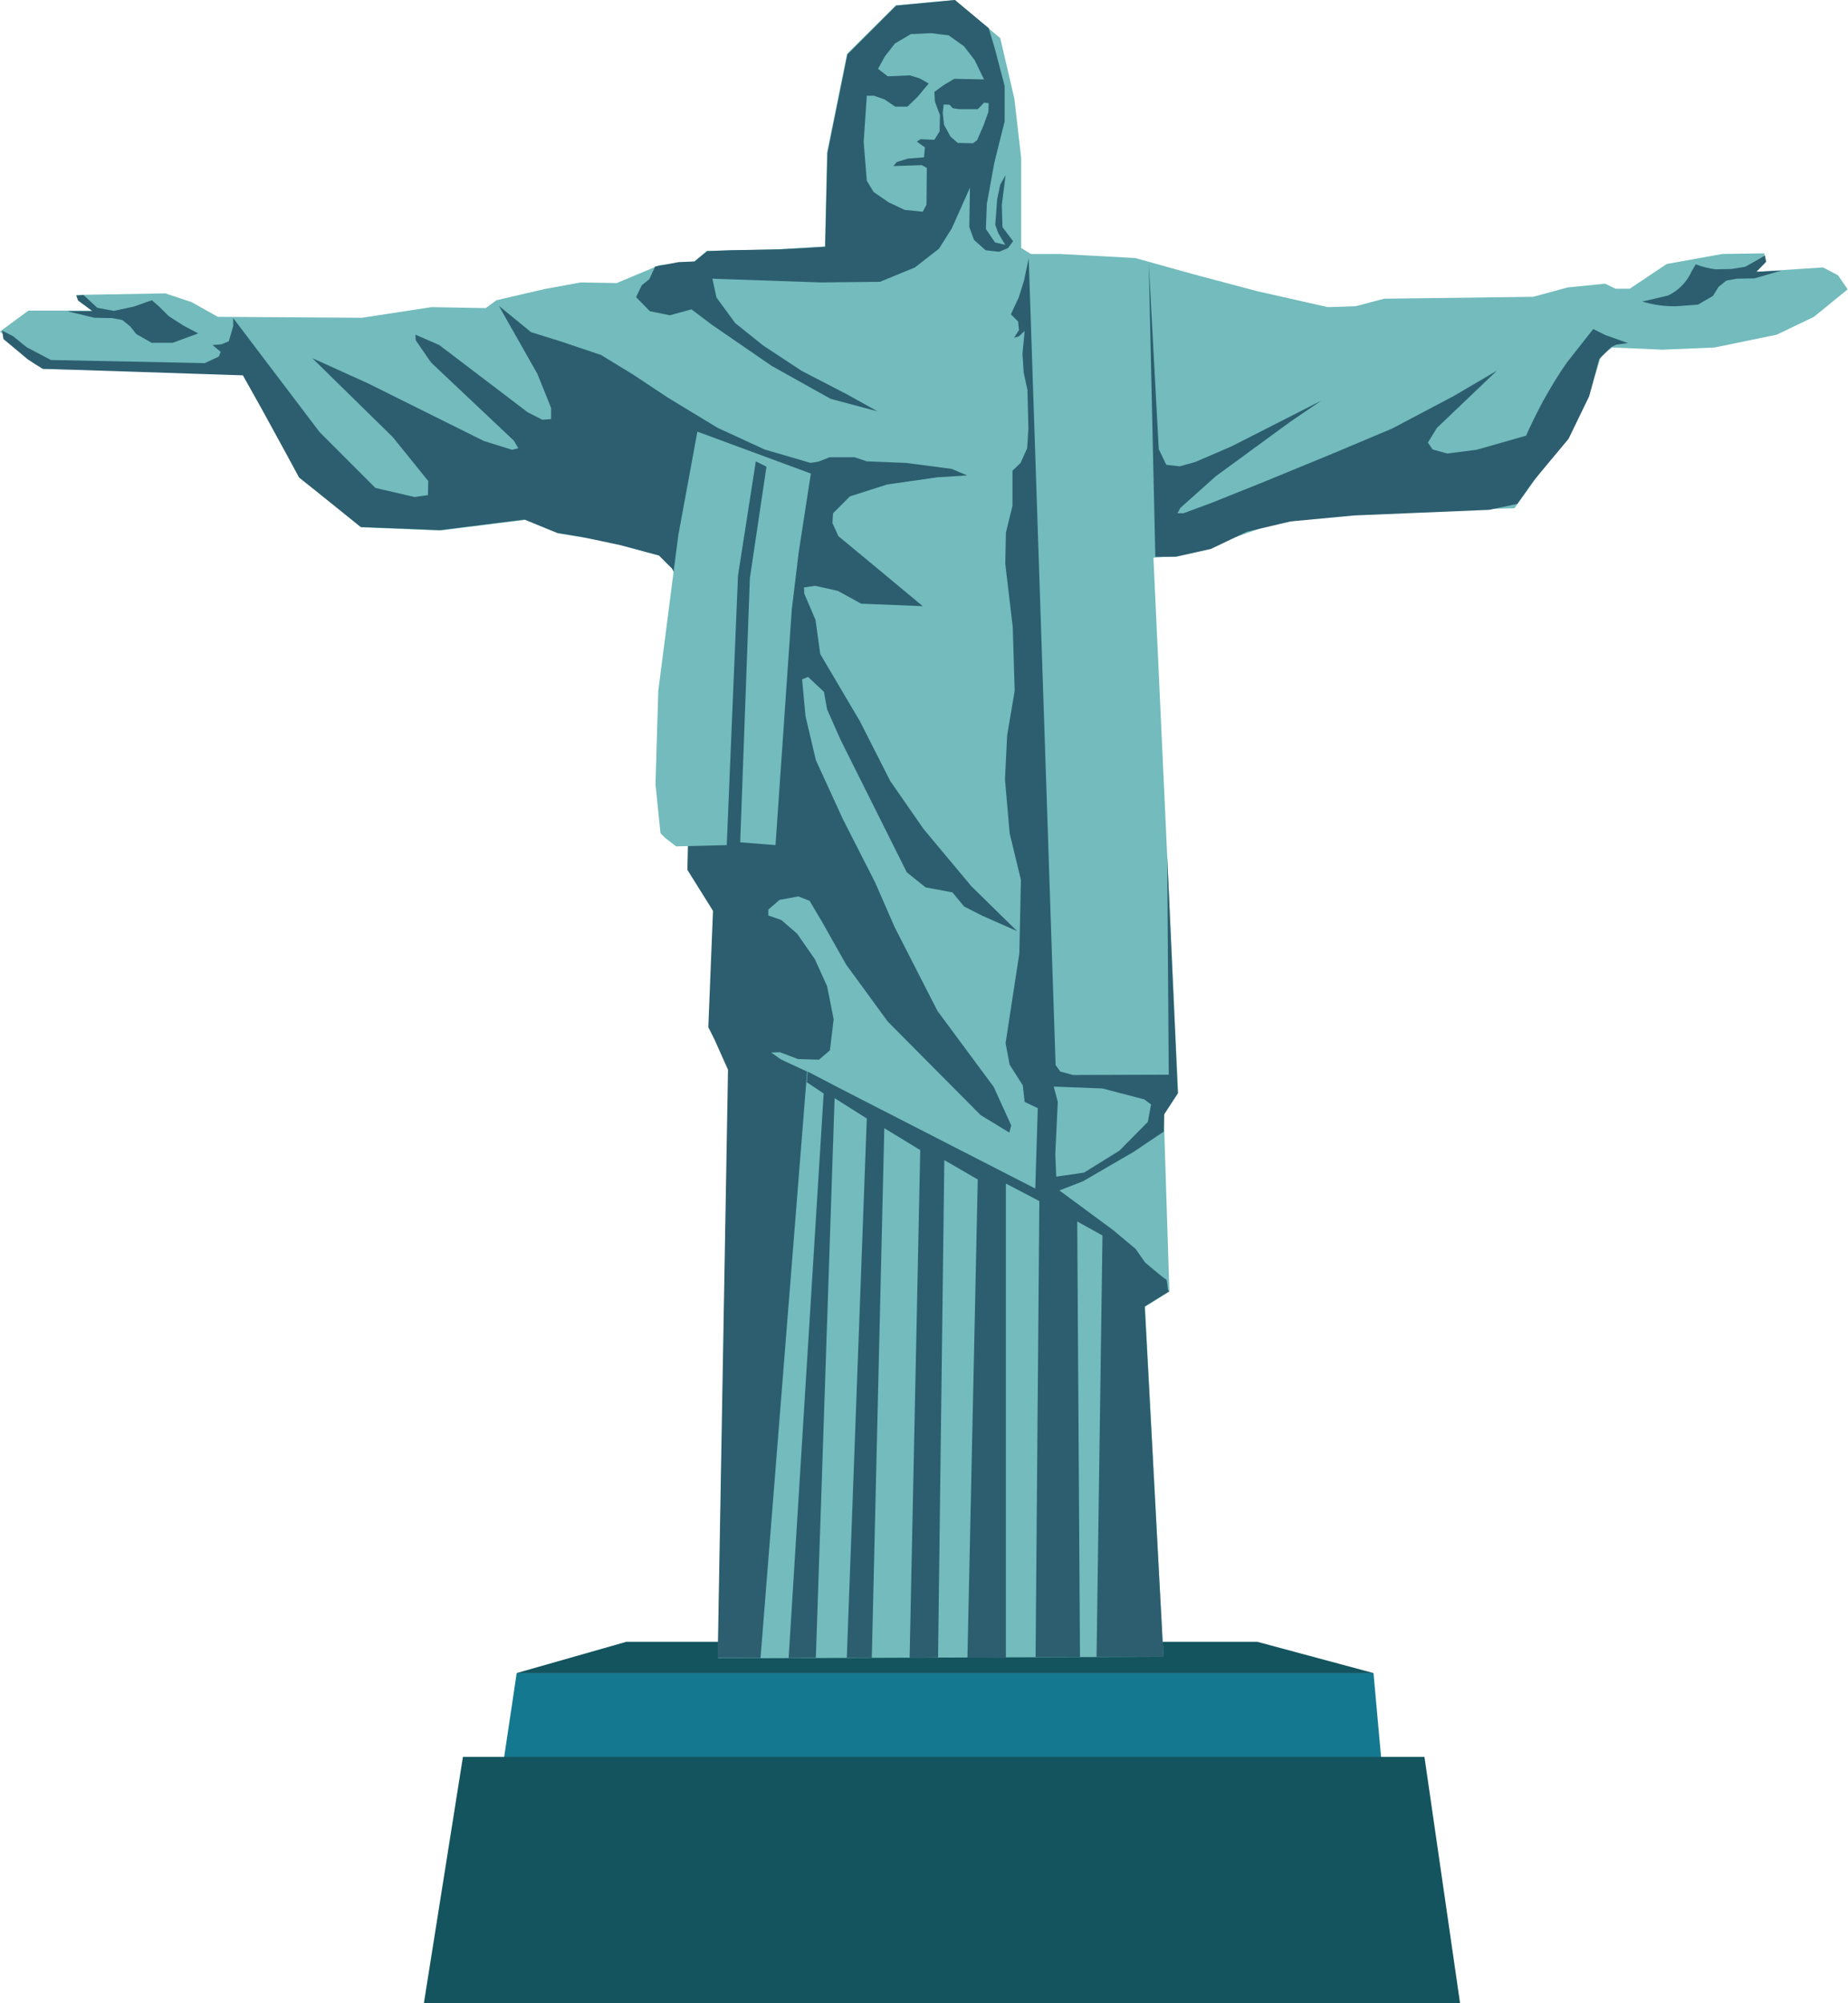 <?xml version="1.0" encoding="utf-8"?>
<!-- Generator: Adobe Illustrator 21.1.0, SVG Export Plug-In . SVG Version: 6.00 Build 0)  -->
<svg version="1.1" id="Layer_1" xmlns="http://www.w3.org/2000/svg" xmlns:xlink="http://www.w3.org/1999/xlink" x="0px" y="0px"
	 viewBox="0 0 591.2 640.5" style="enable-background:new 0 0 591.2 640.5;" xml:space="preserve">
<style type="text/css">
	.st0{fill:#147990;}
	.st1{fill:#13545E;}
	.st2{fill:#73BBBC;}
	.st3{fill:#2C5E6F;}
</style>
<title>holy_jesus_christ</title>
<g id="Layer_3">
	<polygon class="st0" points="165.3,534.9 439.4,534.9 442.3,567 160.5,567 	"/>
	<polyline class="st1" points="165.3,534.9 200.4,524.9 402.2,524.9 439.4,534.9 	"/>
</g>
<g id="Layer_2">
	<polygon class="st1" points="467.1,640.5 135.6,640.5 148.1,561.7 455.7,561.7 	"/>
</g>
<g id="Layer_4">
	<polygon class="st2" points="229.7,530.2 233.1,342 226.9,328.1 228.3,291.4 220.2,278 221.6,204.9 214.5,178.6 195.8,173.4 
		178.6,170.5 168.1,166.2 140.9,169.6 115.6,168.6 96,152.8 77.4,118.9 13.9,118 0,106 9.1,99.3 29.4,99.3 25,96 24.4,94.3 
		52.9,93.8 61.3,96.6 69.7,101.3 115.8,101.6 138,98.2 155.4,98.5 158.8,96 164.8,94.6 174.3,92.4 185.8,90.3 197.3,90.5 
		210.9,84.8 222.1,83.6 226.2,80.2 246.9,79.8 263.9,78.8 264.6,48.7 271,17.2 286.6,1.7 305.4,0 320,12.2 324.5,31.5 326.7,50.6 
		326.7,79.3 329.8,81.2 339.1,81.2 363.2,82.5 381.5,87.6 402.2,93.1 424.8,98.2 433.7,97.9 442.8,95.5 490.5,94.9 501.5,91.9 
		513.5,90.7 516.8,92.3 521.4,92.3 533.2,84.4 551,81.2 564.4,81 565,83.6 561.7,86.9 583.2,85.5 588,88 591.1,92.5 580.3,101.3 
		568.4,107 548.5,111.1 531.8,111.8 515.8,111.1 512.2,113.7 509,124.3 500.7,140.7 491.5,152.7 484.5,162.5 435,163.8 407.7,167.3 
		386.7,174.8 376.2,177.8 369,178.3 376.9,349.5 372.3,356.5 374.1,412.9 366.3,417.8 372.2,529.7 	"/>
</g>
<g id="Layer_5">
	<path class="st3" d="M0.7,105.7l3.5,1.8l4.3,3.5l7.8,4.1l49.2,1l4.5-2.1l0.6-1.5l-2.6-2.2l2.8-0.2l2.4-1l1.4-4.8v-2.6l27.6,36.4
		l17.9,17.9l12.5,2.9l4.3-0.6l0.1-4.5l-11.3-14l-25.8-25.3l17.9,8.1l37,18.4l9,2.8l2-0.5l-1.4-2.4l-26.5-25l-4.9-7.1l-0.1-1.8
		l7.6,3.3l28.3,21.5l4.7,2.4l2.8-0.2v-3.6l-4.4-10.9l-12.3-21.7l10.3,8.4l9.3,2.9l13.1,4.4l10.3,6.3l11,7.3l16,9.7l15,6.9l14.7,4.3
		l2.5-0.4l3.6-1.4h8l3.9,1.3l12.5,0.5l14.6,1.9l5,2.1l-9.5,0.6l-16.1,2.3l-11.9,3.8l-5.4,5.4l-0.2,3.1l1.9,4.2l9.9,8.2l17.1,14.2
		l-19.7-0.8l-7.5-4.1l-7.2-1.6l-3.6,0.5l0.1,2l3.6,8.4l1.5,10.9l12.7,21.5l9.7,19.1l10.7,15.4l15.3,18.3l14.6,14.3l-11.1-4.9l-5.9-3
		l-3.7-4.5l-8.6-1.6l-6-4.8l-21.2-42.4l-4.3-9.7l-1-5.6l-5.1-4.8l-1.9,0.8l1.1,11.8l3.3,14l8.6,18.8l10.4,20.4l6.2,14.2l13.7,26.8
		l18,24.3l5.6,12.3l-0.6,2.3l-9.2-5.6L284,326.6l-13.3-18.2l-7.5-13.3L259,288l-3.6-1.4l-6,1.1l-3.6,3.1v1.9l4.1,1.4l5.1,4.4
		l5.7,8.2l3.9,8.6l2.1,10.6l-1.2,9.9l-3.5,3l-6.7-0.2l-5.8-2.2l-2.8,0.1l3.1,2.2l8.4,3.9l-14.9,187.5h-13.7l3.3-188.1l-4.3-9.6l-2-4
		l1.5-37.2l-8.2-13.1l1.9-82.5l-6.8-13.8c-1.4-1.4-2.8-2.8-4.2-4.2c-4.1-1.1-8.2-2.2-12.3-3.3c-4.1-0.9-8.1-1.7-12.2-2.6
		c-2.7-0.4-5.3-0.9-8-1.3c-3.5-1.4-7-2.9-10.5-4.3c-9,1.1-18.1,2.3-27.1,3.4c-4-0.2-8-0.3-11.9-0.5c-4.5-0.2-9-0.3-13.4-0.5
		c-6.6-5.3-13.1-10.6-19.7-15.8c-1.5-2.8-3-5.5-4.5-8.3c-2.5-4.6-5-9.1-7.5-13.7c-2-3.6-4-7.1-6-10.7c-21.4-0.7-42.8-1.4-64.1-2.1
		c-1.6-1-3.2-2-4.7-3l-7.8-6.5L0.7,105.7z"/>
	<path class="st3" d="M26.7,94.3l4.4,4.1l5.3,1l6.5-1.4l4.2-1.5l1.5-0.5l2.4,2.1l3,3l4.7,3l4.7,2.5l-4.9,1.8l-3.3,1.2h-6.7l-4.9-2.8
		l-2-2.5l-2.5-2l-3.2-0.6l-5.7-0.1l-8.7-2.1h8.1L25,96.1l-0.6-1.6L26.7,94.3z"/>
	<path class="st3" d="M47.4,83.9"/>
	<path class="st3" d="M367.5,84.1l2.1,93.9h6.6l11.2-2.5l11.5-5.5l14-3.3l20.3-1.9l43.2-1.8l9-1.9l5.3-7.5l11.1-13.3l6.6-13.6
		l3.2-11.9l3.8-3.8l1.6-0.8l3.8-0.5l-7.3-2.6l-3.8-1.9l-8.5,10.8c-2.8,4-5.3,8.2-7.7,12.5c-2,3.8-3.8,7.4-5.3,10.8l-15.8,4.5
		l-9.4,1.2l-4.7-1.3l-1.5-2.2l2.9-4.7l19.2-18.3l-13.8,8.1l-19.7,10.4l-19.5,8.2l-21.4,8.8l-16.7,6.7l-9.2,3.4h-1.9l0.9-1.7
		l11.3-10.1l23.8-17.4l10-6.8L394,142.7l-11.6,5l-5,1.4l-4.3-0.5l-2.4-5L367.5,84.1z"/>
	<path class="st3" d="M561,83.8l-2.7,1.5l-4.4,0.7l-5.1,0.1c-2.2-0.3-4.3-0.8-6.3-1.6l-1.3,2.2c-1.5,3.4-4.2,6.2-7.6,7.8l-8.2,1.9
		c3.6,1.1,7.3,1.6,11.1,1.5l6.7-0.5l4.8-2.8l1.8-2.9l2.5-2l3.3-0.6l5.7-0.1l8.6-2.5l-8,0.4l3.1-3.2l-0.4-2L561,83.8z"/>
	<path class="st3" d="M329.1,82.6l8.6,257.9l1.5,2.1l4.1,1.1l30.6-0.1l-0.5-69.8c1.1,25.2,2.3,50.5,3.4,75.7
		c-1.5,2.3-2.9,4.5-4.4,6.8c-2.1-1.6-4.2-3.2-6.3-4.8l-13.4-3.5l-15.6-0.6l1.3,4.9l-0.8,16.7l0.3,7.2l8.9-1.3l11.3-7l9.1-9.2
		l1.4-7.5l3.9,3.2c-0.1,2.5-0.1,4.9-0.2,7.4c-3.2,2.2-6.5,4.3-9.7,6.5l-16.2,9.4l-7.5,2.9l17.1,12.6l7.3,6.1l3,4.3
		c0,0,6.3,5.4,6.7,5.4s0.6,3.2,0.6,3.2c0.1,0.2,0.2,0.5,0.4,0.7c-2.6,1.6-5.2,3.2-7.8,4.8c2,37.3,4,74.7,6,112h-21.4l1.9-134.7
		l-94.5-52.4l73,37.4l0.8-25.7l-4.2-2l-0.6-5.3l-4.2-6.6l-1.3-6.9l4.4-28.7l0.5-23.5l-3.6-14.9l-1.5-17.2l0.7-14.1l2.4-14.2
		l-0.6-20.3l-2.4-20.4l0.2-9.9l2.1-8.6v-11.2l2.6-2.5l2.1-4.7l0.4-6.2l-0.3-12.4l-1.2-5.5l-0.4-6.1l0.7-7.3l-1.8,1.7l-1.6,0.5
		l1.6-2.5l-0.3-2.7l-2.3-2.3l2.5-5.4l1.7-5.4L329.1,82.6z"/>
	<path class="st3" d="M258.4,342.6l-0.3,3.4l5.4,3.6l-11.2,180.5l8.7-0.1l6-178.9l10.3,6.5L270.9,530h8l4-169.3l11.5,7L291,530
		l9.1-0.1l2-159l10.7,6.2L309.5,530l12.3,0.1V378.4l10.7,5.6l-1.2,145.8h14.2l-0.9-141.5L258.4,342.6z"/>
	<path class="st3" d="M280.7,131.5l-15-4L246.9,117l-19.2-13.2l-6.5-4.9l-6.9,1.9l-6.4-1.3l-4.4-4.5l1.8-3.8l2.4-1.9l1.9-4.1
		l7.5-1.4c1.7-0.1,3.4-0.1,5.1-0.2c1.3-1.1,2.7-2.2,4-3.3c2.5-0.1,5.1-0.2,7.6-0.3c5.4-0.1,10.8-0.2,16.2-0.3
		c1.9-0.1,3.8-0.2,5.8-0.3c2.7-0.2,5.5-0.3,8.2-0.5c0.2-10,0.5-20,0.7-29.9l6.4-31.6l15.6-15.6L305.5,0l10.8,9l2,6.7l3.1,11.8v11.3
		L318.1,52l-2.4,13.2l-0.3,8l2.9,4.3l3.3,0.8l-2.2-3.7l-1-2.7l0.6-8.1l1-4.8l1.7-3l-1.2,9.5l0.2,7.1l3.4,4.5l-1.6,2.2l-2.9,1.2
		l-4.3-0.5l-3.7-3.3l-1.5-4.1l0.2-12.6l-5.8,13l-4.1,6.5l-7.7,6l-11.2,4.6l-19,0.2l-34.6-1.2l1.3,6l6,8.2l9,7.2l12.3,8.1l14.5,7.5
		L280.7,131.5z"/>
</g>
<g id="Layer_6">
	<polygon class="st2" points="296.5,53.7 296.4,65.4 295.2,67.7 289.4,67.1 284.3,64.7 279.5,61.4 277.3,57.8 276.3,45.4 
		277.3,30.6 279.6,30.6 283,31.8 286.4,34.1 290.3,34.1 293.6,30.9 297.1,26.7 294.3,25.1 291.1,24.1 284,24.4 280.9,22 283.1,18 
		286.3,13.9 291.4,10.9 297.8,10.6 303.5,11.3 308.4,14.8 311.8,19.2 314.8,25.4 305.3,25.2 301.9,27.2 298.9,29.4 299.1,32.5 
		300.7,36.8 300.6,42 298.9,44.7 294.5,44.5 293.3,45.3 295.9,47.1 295.6,50.3 290.5,50.7 286.9,51.8 285.8,53.1 294.9,52.8 	"/>
	<polygon class="st2" points="301.9,33.4 303.8,33.5 304.8,34.6 306.8,34.9 311.2,34.9 312.8,34.9 313.9,33.8 314.8,32.8 316.3,33 
		316.2,35.8 314.6,40.2 312.6,44.8 311.3,45.8 306.4,45.7 304.1,43.7 302,39.9 301.6,36.1 	"/>
	<polygon class="st2" points="223.1,138 217,171.1 210.6,220.8 209.7,250.7 211.3,266.4 212.8,267.9 216.3,270.6 232.5,270.2 
		236.1,184 241.8,147.5 245.2,149.2 239.9,184.8 236.8,269.3 248.1,270.2 253.3,194.9 255.5,176.7 259.4,151.4 	"/>
</g>
</svg>
